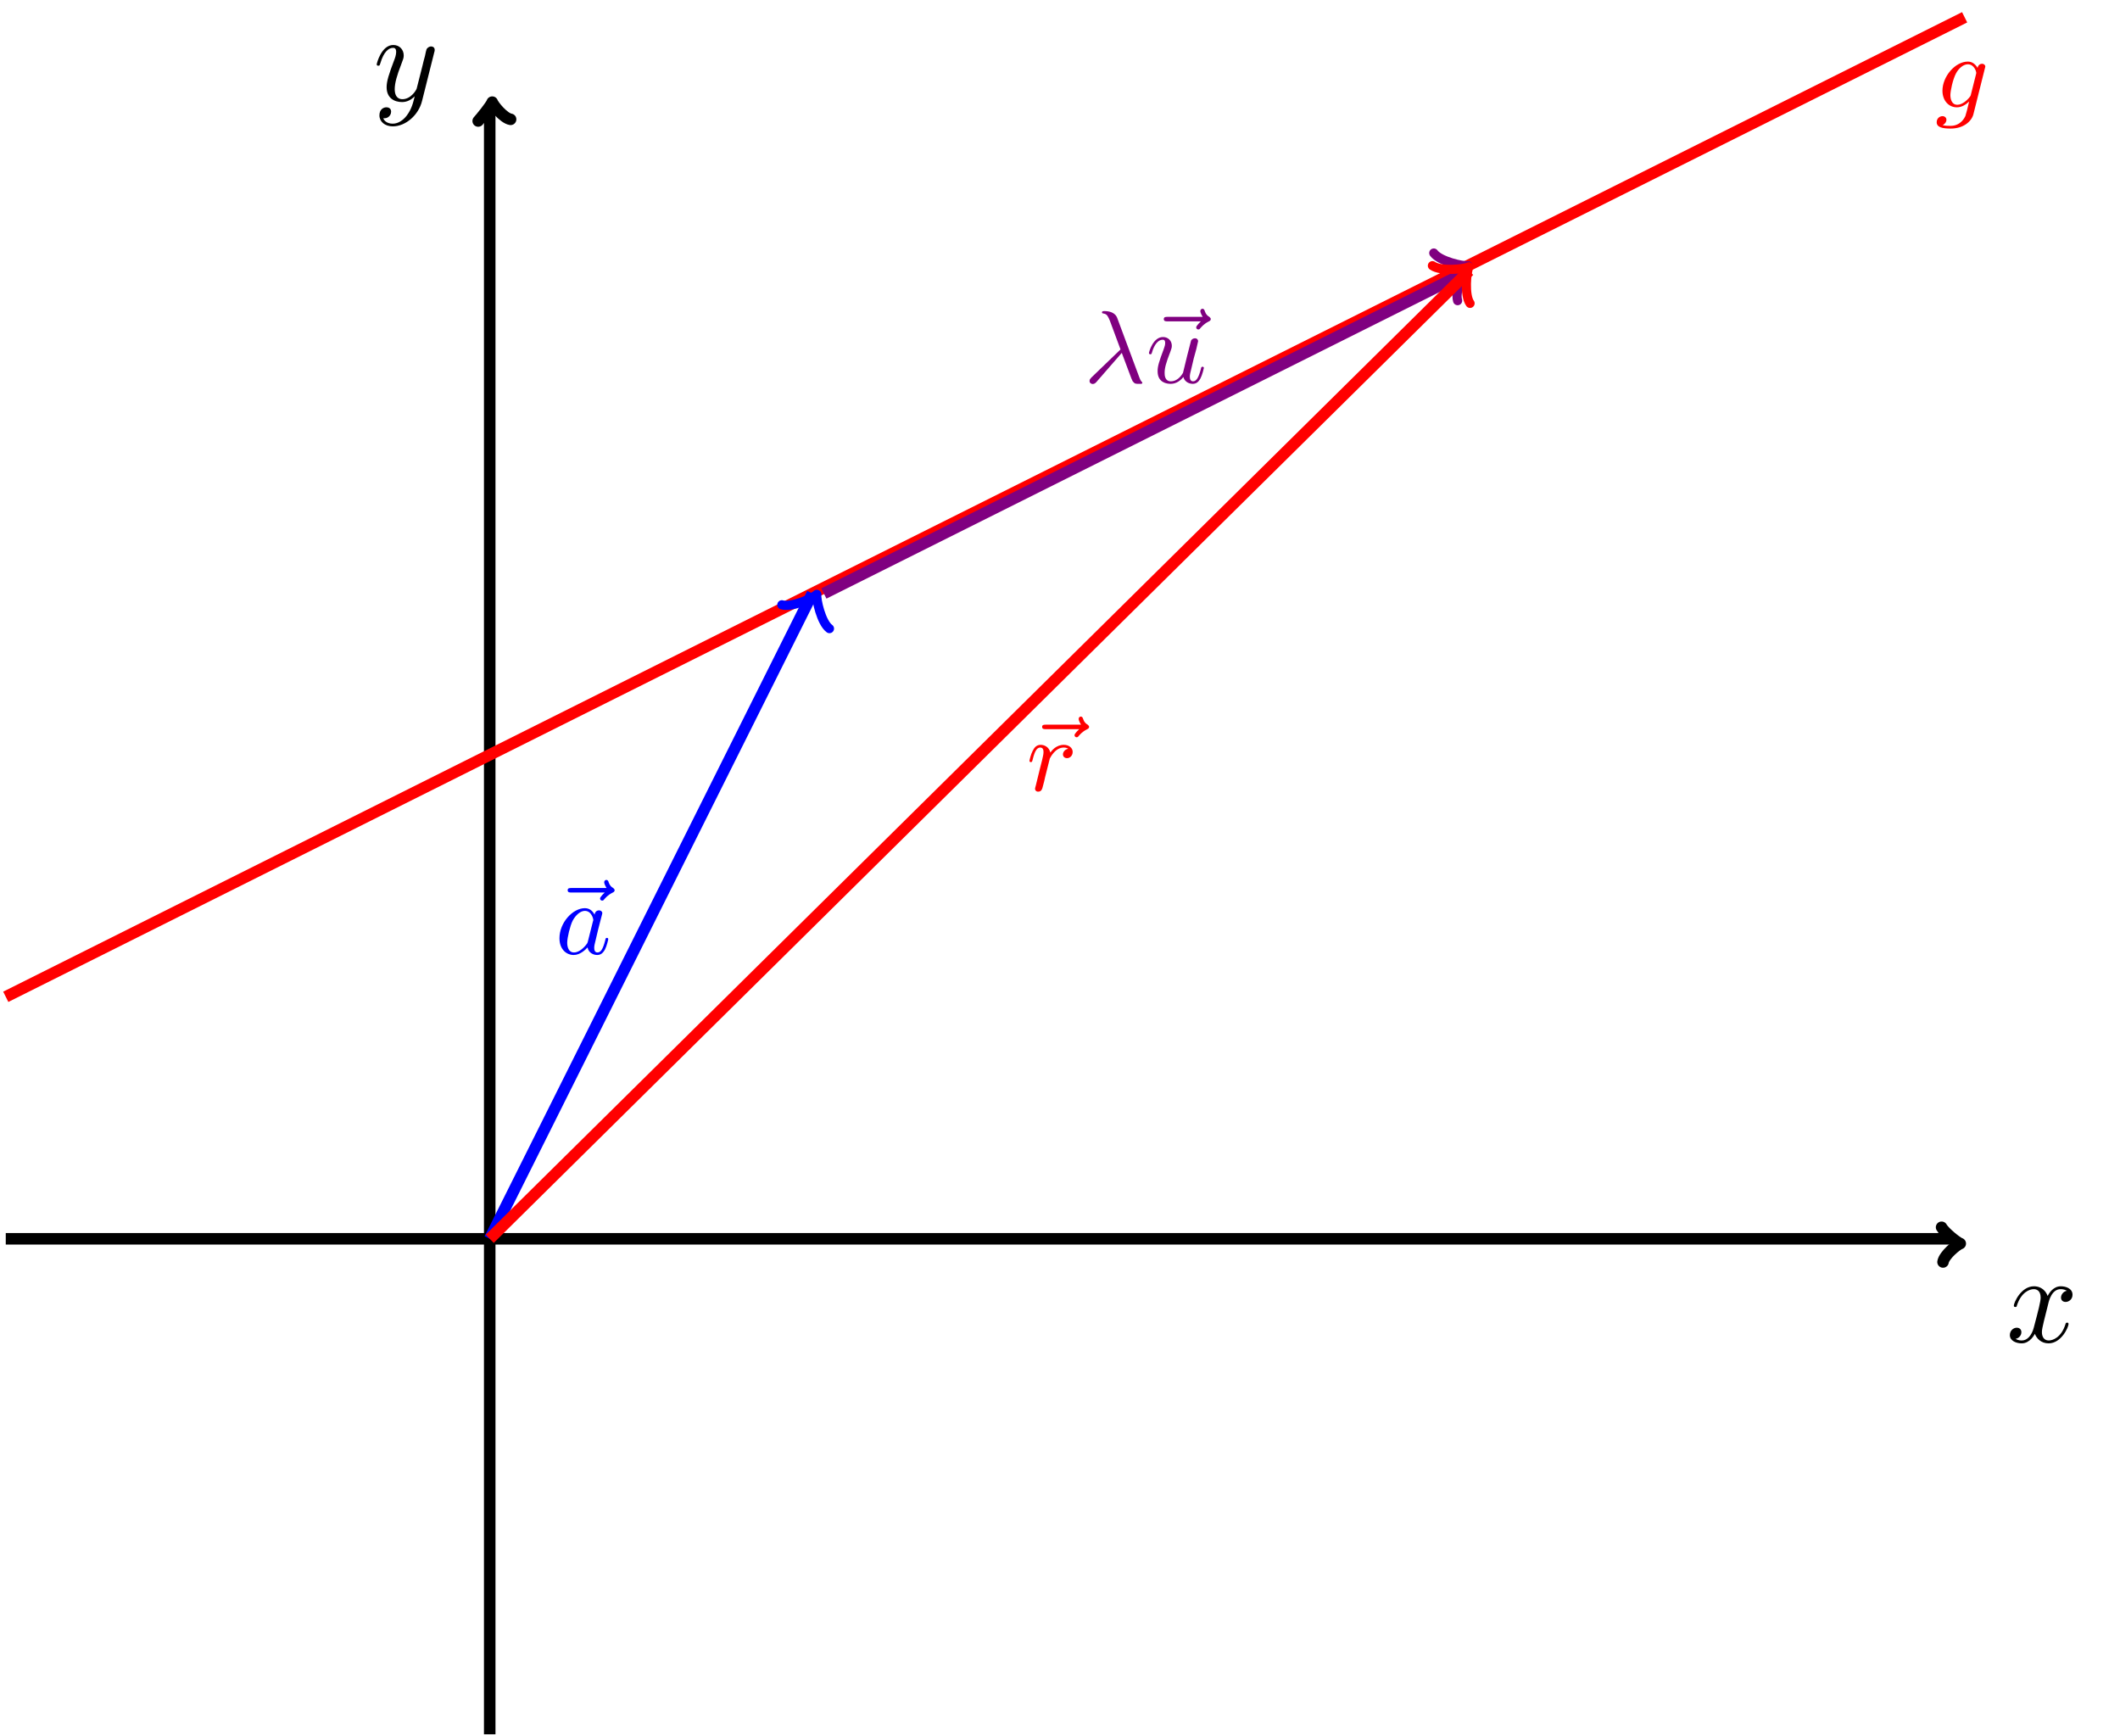 <?xml version="1.0" encoding="UTF-8"?>
<svg xmlns="http://www.w3.org/2000/svg" xmlns:xlink="http://www.w3.org/1999/xlink" width="183.984pt" height="150.635pt" viewBox="0 0 183.984 150.635" version="1.1">
<defs>
<g>
<symbol overflow="visible" id="glyph0-0">
<path style="stroke:none;" d="M 3.641 -3.297 C 3.703 -3.578 3.953 -4.578 4.719 -4.578 C 4.781 -4.578 5.031 -4.578 5.266 -4.438 C 4.969 -4.391 4.75 -4.109 4.75 -3.844 C 4.75 -3.672 4.859 -3.469 5.156 -3.469 C 5.406 -3.469 5.75 -3.672 5.75 -4.094 C 5.75 -4.672 5.109 -4.828 4.734 -4.828 C 4.094 -4.828 3.719 -4.25 3.594 -3.984 C 3.312 -4.719 2.719 -4.828 2.406 -4.828 C 1.281 -4.828 0.656 -3.406 0.656 -3.141 C 0.656 -3.031 0.766 -3.031 0.781 -3.031 C 0.875 -3.031 0.906 -3.047 0.922 -3.156 C 1.297 -4.312 2.016 -4.578 2.391 -4.578 C 2.594 -4.578 2.984 -4.484 2.984 -3.844 C 2.984 -3.516 2.797 -2.781 2.391 -1.25 C 2.219 -0.578 1.828 -0.125 1.359 -0.125 C 1.281 -0.125 1.031 -0.125 0.812 -0.266 C 1.078 -0.312 1.312 -0.547 1.312 -0.844 C 1.312 -1.141 1.078 -1.234 0.922 -1.234 C 0.594 -1.234 0.312 -0.953 0.312 -0.594 C 0.312 -0.094 0.859 0.125 1.344 0.125 C 2.062 0.125 2.453 -0.641 2.484 -0.703 C 2.625 -0.312 3.016 0.125 3.672 0.125 C 4.781 0.125 5.406 -1.281 5.406 -1.562 C 5.406 -1.672 5.312 -1.672 5.281 -1.672 C 5.188 -1.672 5.156 -1.625 5.141 -1.547 C 4.781 -0.375 4.031 -0.125 3.688 -0.125 C 3.266 -0.125 3.094 -0.469 3.094 -0.844 C 3.094 -1.078 3.156 -1.312 3.266 -1.797 Z M 3.641 -3.297 "/>
</symbol>
<symbol overflow="visible" id="glyph0-1">
<path style="stroke:none;" d="M 5.297 -4.156 C 5.344 -4.312 5.344 -4.328 5.344 -4.406 C 5.344 -4.609 5.188 -4.703 5.031 -4.703 C 4.922 -4.703 4.75 -4.641 4.641 -4.469 C 4.625 -4.422 4.531 -4.078 4.5 -3.875 C 4.422 -3.594 4.344 -3.297 4.281 -3.016 L 3.781 -1.047 C 3.734 -0.891 3.266 -0.125 2.547 -0.125 C 2 -0.125 1.875 -0.594 1.875 -1 C 1.875 -1.5 2.062 -2.188 2.438 -3.141 C 2.609 -3.594 2.656 -3.703 2.656 -3.922 C 2.656 -4.422 2.297 -4.828 1.75 -4.828 C 0.719 -4.828 0.312 -3.234 0.312 -3.141 C 0.312 -3.031 0.422 -3.031 0.453 -3.031 C 0.562 -3.031 0.562 -3.047 0.625 -3.234 C 0.922 -4.25 1.359 -4.578 1.719 -4.578 C 1.812 -4.578 2 -4.578 2 -4.234 C 2 -3.953 1.891 -3.672 1.812 -3.469 C 1.375 -2.312 1.172 -1.688 1.172 -1.172 C 1.172 -0.203 1.859 0.125 2.516 0.125 C 2.938 0.125 3.297 -0.062 3.609 -0.375 C 3.469 0.203 3.344 0.734 2.906 1.312 C 2.625 1.672 2.203 2 1.703 2 C 1.547 2 1.062 1.969 0.875 1.531 C 1.047 1.531 1.188 1.531 1.344 1.406 C 1.453 1.312 1.562 1.172 1.562 0.953 C 1.562 0.625 1.266 0.578 1.156 0.578 C 0.906 0.578 0.547 0.75 0.547 1.281 C 0.547 1.828 1.031 2.234 1.703 2.234 C 2.828 2.234 3.953 1.25 4.25 0.016 Z M 5.297 -4.156 "/>
</symbol>
<symbol overflow="visible" id="glyph1-0">
<path style="stroke:none;" d="M 4.375 -3.531 C 4.375 -3.672 4.25 -3.781 4.094 -3.781 C 3.938 -3.781 3.75 -3.672 3.703 -3.422 C 3.5 -3.766 3.219 -3.969 2.859 -3.969 C 1.766 -3.969 0.656 -2.688 0.656 -1.438 C 0.656 -0.594 1.188 0 1.906 0 C 2.312 0 2.672 -0.219 2.969 -0.5 C 2.859 0 2.703 0.594 2.641 0.766 C 2.594 0.859 2.266 1.609 1.359 1.609 C 1.188 1.609 0.891 1.609 0.672 1.547 C 0.844 1.469 1 1.281 1 1.078 C 1 0.891 0.844 0.766 0.656 0.766 C 0.453 0.766 0.156 0.922 0.156 1.297 C 0.156 1.734 0.656 1.844 1.375 1.844 C 2.531 1.844 3.203 1.172 3.344 0.594 Z M 3.141 -1.172 C 3.109 -1 3.094 -0.984 2.953 -0.812 C 2.5 -0.297 2.109 -0.219 1.938 -0.219 C 1.5 -0.219 1.344 -0.656 1.344 -1.062 C 1.344 -1.406 1.547 -2.406 1.828 -2.938 C 2.047 -3.359 2.453 -3.734 2.859 -3.734 C 3.438 -3.734 3.594 -3.062 3.594 -2.984 C 3.594 -2.953 3.562 -2.891 3.562 -2.844 Z M 3.141 -1.172 "/>
</symbol>
<symbol overflow="visible" id="glyph1-1">
<path style="stroke:none;" d="M 4.859 -5.328 C 4.844 -5.312 4.453 -4.953 4.453 -4.812 C 4.453 -4.703 4.531 -4.625 4.641 -4.625 C 4.734 -4.625 4.781 -4.688 4.812 -4.734 C 4.922 -4.859 5.125 -5.109 5.531 -5.312 C 5.625 -5.359 5.719 -5.406 5.719 -5.531 C 5.719 -5.625 5.625 -5.672 5.594 -5.719 C 5.453 -5.797 5.297 -5.922 5.203 -6.203 C 5.172 -6.312 5.125 -6.422 5 -6.422 C 4.922 -6.422 4.812 -6.359 4.812 -6.219 C 4.812 -6.062 4.984 -5.766 5.016 -5.719 L 1.969 -5.719 C 1.828 -5.719 1.641 -5.719 1.641 -5.531 C 1.641 -5.328 1.812 -5.328 1.969 -5.328 Z M 4.859 -5.328 "/>
</symbol>
<symbol overflow="visible" id="glyph1-2">
<path style="stroke:none;" d="M 3.422 -3.406 C 3.25 -3.734 2.984 -3.969 2.578 -3.969 C 1.531 -3.969 0.375 -2.719 0.375 -1.359 C 0.375 -0.375 1 0.094 1.609 0.094 C 2.188 0.094 2.656 -0.391 2.812 -0.562 C 2.906 -0.062 3.359 0.094 3.641 0.094 C 3.906 0.094 4.125 -0.016 4.328 -0.391 C 4.484 -0.688 4.609 -1.25 4.609 -1.281 C 4.609 -1.328 4.578 -1.391 4.5 -1.391 C 4.391 -1.391 4.375 -1.344 4.344 -1.172 C 4.141 -0.391 3.953 -0.125 3.672 -0.125 C 3.438 -0.125 3.391 -0.344 3.391 -0.531 C 3.391 -0.703 3.438 -0.891 3.516 -1.203 L 3.734 -2.125 C 3.797 -2.344 3.969 -3.016 4 -3.156 C 4.031 -3.281 4.094 -3.5 4.094 -3.531 C 4.094 -3.672 3.969 -3.781 3.812 -3.781 C 3.688 -3.781 3.469 -3.719 3.422 -3.406 Z M 2.844 -1.094 C 2.797 -0.922 2.797 -0.922 2.656 -0.75 C 2.328 -0.359 1.969 -0.125 1.625 -0.125 C 1.188 -0.125 1.047 -0.578 1.047 -0.969 C 1.047 -1.406 1.297 -2.438 1.516 -2.875 C 1.797 -3.406 2.219 -3.734 2.578 -3.734 C 3.172 -3.734 3.312 -3.016 3.312 -2.953 C 3.312 -2.922 3.297 -2.859 3.281 -2.828 Z M 2.844 -1.094 "/>
</symbol>
<symbol overflow="visible" id="glyph1-3">
<path style="stroke:none;" d="M 3.281 -2.594 C 3.797 -1.25 4.141 -0.25 4.219 -0.141 C 4.406 0.094 4.469 0.094 4.75 0.094 L 4.953 0.094 C 5.016 0.094 5.062 0.062 5.062 0 C 5.062 -0.047 5.047 -0.062 5 -0.094 C 4.891 -0.219 4.859 -0.328 4.797 -0.484 L 2.891 -5.609 C 2.688 -6.156 2.094 -6.219 1.766 -6.219 C 1.688 -6.219 1.562 -6.219 1.562 -6.109 C 1.562 -6.016 1.641 -6.016 1.734 -6 C 2.016 -5.953 2.109 -5.703 2.25 -5.375 L 3.172 -2.891 L 0.641 -0.453 C 0.562 -0.359 0.484 -0.297 0.484 -0.156 C 0.484 0.031 0.641 0.109 0.766 0.109 C 0.922 0.109 1.031 -0.016 1.062 -0.047 Z M 3.281 -2.594 "/>
</symbol>
<symbol overflow="visible" id="glyph1-4">
<path style="stroke:none;" d="M 4.375 -2.922 C 4.422 -3.156 4.531 -3.562 4.531 -3.609 C 4.531 -3.719 4.453 -3.859 4.25 -3.859 C 4.125 -3.859 3.984 -3.781 3.922 -3.672 C 3.891 -3.594 3.281 -1.156 3.219 -0.859 C 3.031 -0.531 2.672 -0.125 2.172 -0.125 C 1.625 -0.125 1.625 -0.688 1.625 -0.859 C 1.625 -1.266 1.734 -1.703 2.125 -2.703 C 2.203 -2.922 2.25 -3.047 2.25 -3.203 C 2.25 -3.656 1.922 -3.969 1.484 -3.969 C 0.625 -3.969 0.266 -2.688 0.266 -2.578 C 0.266 -2.5 0.328 -2.469 0.391 -2.469 C 0.484 -2.469 0.5 -2.531 0.531 -2.641 C 0.719 -3.297 1.062 -3.734 1.453 -3.734 C 1.641 -3.734 1.672 -3.609 1.672 -3.438 C 1.672 -3.297 1.625 -3.125 1.547 -2.922 C 1.125 -1.797 1.016 -1.422 1.016 -1 C 1.016 0 1.828 0.094 2.156 0.094 C 2.656 0.094 3.031 -0.219 3.25 -0.5 C 3.422 0.094 4.016 0.094 4.062 0.094 C 4.328 0.094 4.547 -0.031 4.734 -0.375 C 4.891 -0.672 5.031 -1.25 5.031 -1.281 C 5.031 -1.328 5 -1.391 4.922 -1.391 C 4.812 -1.391 4.797 -1.344 4.766 -1.172 C 4.578 -0.469 4.391 -0.125 4.094 -0.125 C 3.875 -0.125 3.812 -0.312 3.812 -0.531 C 3.812 -0.703 3.859 -0.891 3.938 -1.203 L 4.156 -2.125 Z M 4.375 -2.922 "/>
</symbol>
<symbol overflow="visible" id="glyph1-5">
<path style="stroke:none;" d="M 3.625 -3.625 C 3.328 -3.578 3.172 -3.328 3.172 -3.141 C 3.172 -2.969 3.297 -2.812 3.531 -2.812 C 3.766 -2.812 4.016 -3.016 4.016 -3.359 C 4.016 -3.703 3.688 -3.969 3.25 -3.969 C 2.578 -3.969 2.203 -3.469 2.078 -3.297 C 1.969 -3.781 1.562 -3.969 1.234 -3.969 C 0.906 -3.969 0.703 -3.766 0.547 -3.453 C 0.375 -3.125 0.266 -2.625 0.266 -2.578 C 0.266 -2.5 0.328 -2.469 0.391 -2.469 C 0.484 -2.469 0.5 -2.516 0.547 -2.703 C 0.719 -3.406 0.906 -3.734 1.203 -3.734 C 1.484 -3.734 1.484 -3.453 1.484 -3.312 C 1.484 -3.125 1.406 -2.859 1.359 -2.625 C 1.297 -2.391 1.203 -2 1.172 -1.891 L 0.812 -0.422 C 0.75 -0.203 0.75 -0.188 0.75 -0.156 C 0.75 -0.047 0.828 0.094 1.016 0.094 C 1.312 0.094 1.375 -0.141 1.438 -0.406 C 1.547 -0.797 1.547 -0.812 1.625 -1.172 C 1.969 -2.516 2.016 -2.734 2.031 -2.781 C 2.094 -2.891 2.5 -3.734 3.25 -3.734 C 3.453 -3.734 3.578 -3.672 3.625 -3.625 Z M 3.625 -3.625 "/>
</symbol>
</g>
</defs>
<g id="surface1">
<path style="fill:none;stroke-width:1;stroke-linecap:butt;stroke-linejoin:miter;stroke:rgb(0%,0%,0%);stroke-opacity:1;stroke-miterlimit:10;" d="M -42.219 0.416 L 126.781 0.416 " transform="matrix(1,0,0,-1,42.719,107.916)"/>
<path style="fill:none;stroke-width:1;stroke-linecap:round;stroke-linejoin:round;stroke:rgb(0%,0%,0%);stroke-opacity:1;stroke-miterlimit:10;" d="M -1.321 1.416 C -1.095 0.998 -0.001 0.1 0.3 0.002 C -0.001 -0.1 -1.095 -0.998 -1.196 -1.596 " transform="matrix(1,0,0,-1,169.821,107.916)"/>
<path style="fill:none;stroke-width:1;stroke-linecap:butt;stroke-linejoin:miter;stroke:rgb(0%,0%,0%);stroke-opacity:1;stroke-miterlimit:10;" d="M -0.219 -42.584 L -0.219 98.416 " transform="matrix(1,0,0,-1,42.719,107.916)"/>
<path style="fill:none;stroke-width:1;stroke-linecap:round;stroke-linejoin:round;stroke:rgb(0%,0%,0%);stroke-opacity:1;stroke-miterlimit:10;" d="M -1.34 1.219 C -1.097 0.996 0 0.098 0.297 0 C 0 -0.101 -1.097 -0.996 -1.195 -1.593 " transform="matrix(0,-1,-1,0,42.719,9.16)"/>
<g style="fill:rgb(0%,0%,0%);fill-opacity:1;">
  <use xlink:href="#glyph0-0" x="174.113" y="116.448"/>
</g>
<g style="fill:rgb(0%,0%,0%);fill-opacity:1;">
  <use xlink:href="#glyph0-1" x="32.381" y="8.732"/>
</g>
<path style="fill:none;stroke-width:1;stroke-linecap:butt;stroke-linejoin:miter;stroke:rgb(100%,0%,0%);stroke-opacity:1;stroke-miterlimit:10;" d="M -42.219 21.416 L 127.781 106.416 " transform="matrix(1,0,0,-1,42.719,107.916)"/>
<g style="fill:rgb(100%,0%,0%);fill-opacity:1;">
  <use xlink:href="#glyph1-0" x="167.92" y="9.313"/>
</g>
<path style="fill:none;stroke-width:1;stroke-linecap:butt;stroke-linejoin:miter;stroke:rgb(0%,0%,100%);stroke-opacity:1;stroke-miterlimit:10;" d="M -0.219 0.416 L 27.781 56.416 " transform="matrix(1,0,0,-1,42.719,107.916)"/>
<path style="fill:none;stroke-width:0.797;stroke-linecap:round;stroke-linejoin:round;stroke:rgb(0%,0%,100%);stroke-opacity:1;stroke-miterlimit:10;" d="M -1.734 2.311 C -1.589 1.444 0 0.143 0.434 0.001 C 0 -0.146 -1.591 -1.444 -1.734 -2.31 " transform="matrix(0.447,-0.894,-0.894,-0.447,70.694,51.966)"/>
<path style="fill:none;stroke-width:1;stroke-linecap:butt;stroke-linejoin:miter;stroke:rgb(50%,0%,50%);stroke-opacity:1;stroke-miterlimit:10;" d="M 28.781 56.416 L 84.781 84.416 " transform="matrix(1,0,0,-1,42.719,107.916)"/>
<path style="fill:none;stroke-width:0.797;stroke-linecap:round;stroke-linejoin:round;stroke:rgb(50%,0%,50%);stroke-opacity:1;stroke-miterlimit:10;" d="M -1.736 2.311 C -1.589 1.442 -0.001 0.146 0.432 -0.001 C -0.001 -0.142 -1.591 -1.444 -1.732 -2.312 " transform="matrix(0.894,-0.447,-0.447,-0.894,127.015,23.248)"/>
<path style="fill:none;stroke-width:1;stroke-linecap:butt;stroke-linejoin:miter;stroke:rgb(100%,0%,0%);stroke-opacity:1;stroke-miterlimit:10;" d="M -0.219 0.416 L 84.781 84.416 " transform="matrix(1,0,0,-1,42.719,107.916)"/>
<path style="fill:none;stroke-width:0.797;stroke-linecap:round;stroke-linejoin:round;stroke:rgb(100%,0%,0%);stroke-opacity:1;stroke-miterlimit:10;" d="M -1.732 2.311 C -1.588 1.443 -0 0.142 0.433 0.002 C -0 -0.145 -1.588 -1.446 -1.735 -2.31 " transform="matrix(0.707,-0.707,-0.707,-0.707,127.171,23.464)"/>
<g style="fill:rgb(0%,0%,100%);fill-opacity:1;">
  <use xlink:href="#glyph1-1" x="47.623" y="82.778"/>
</g>
<g style="fill:rgb(0%,0%,100%);fill-opacity:1;">
  <use xlink:href="#glyph1-2" x="48.178" y="82.778"/>
</g>
<g style="fill:rgb(50%,0%,50%);fill-opacity:1;">
  <use xlink:href="#glyph1-3" x="94.073" y="33.215"/>
</g>
<g style="fill:rgb(50%,0%,50%);fill-opacity:1;">
  <use xlink:href="#glyph1-1" x="99.359" y="33.215"/>
</g>
<g style="fill:rgb(50%,0%,50%);fill-opacity:1;">
  <use xlink:href="#glyph1-4" x="99.447" y="33.215"/>
</g>
<g style="fill:rgb(100%,0%,0%);fill-opacity:1;">
  <use xlink:href="#glyph1-1" x="88.799" y="68.604"/>
</g>
<g style="fill:rgb(100%,0%,0%);fill-opacity:1;">
  <use xlink:href="#glyph1-5" x="89.076" y="68.604"/>
</g>
</g>
</svg>
